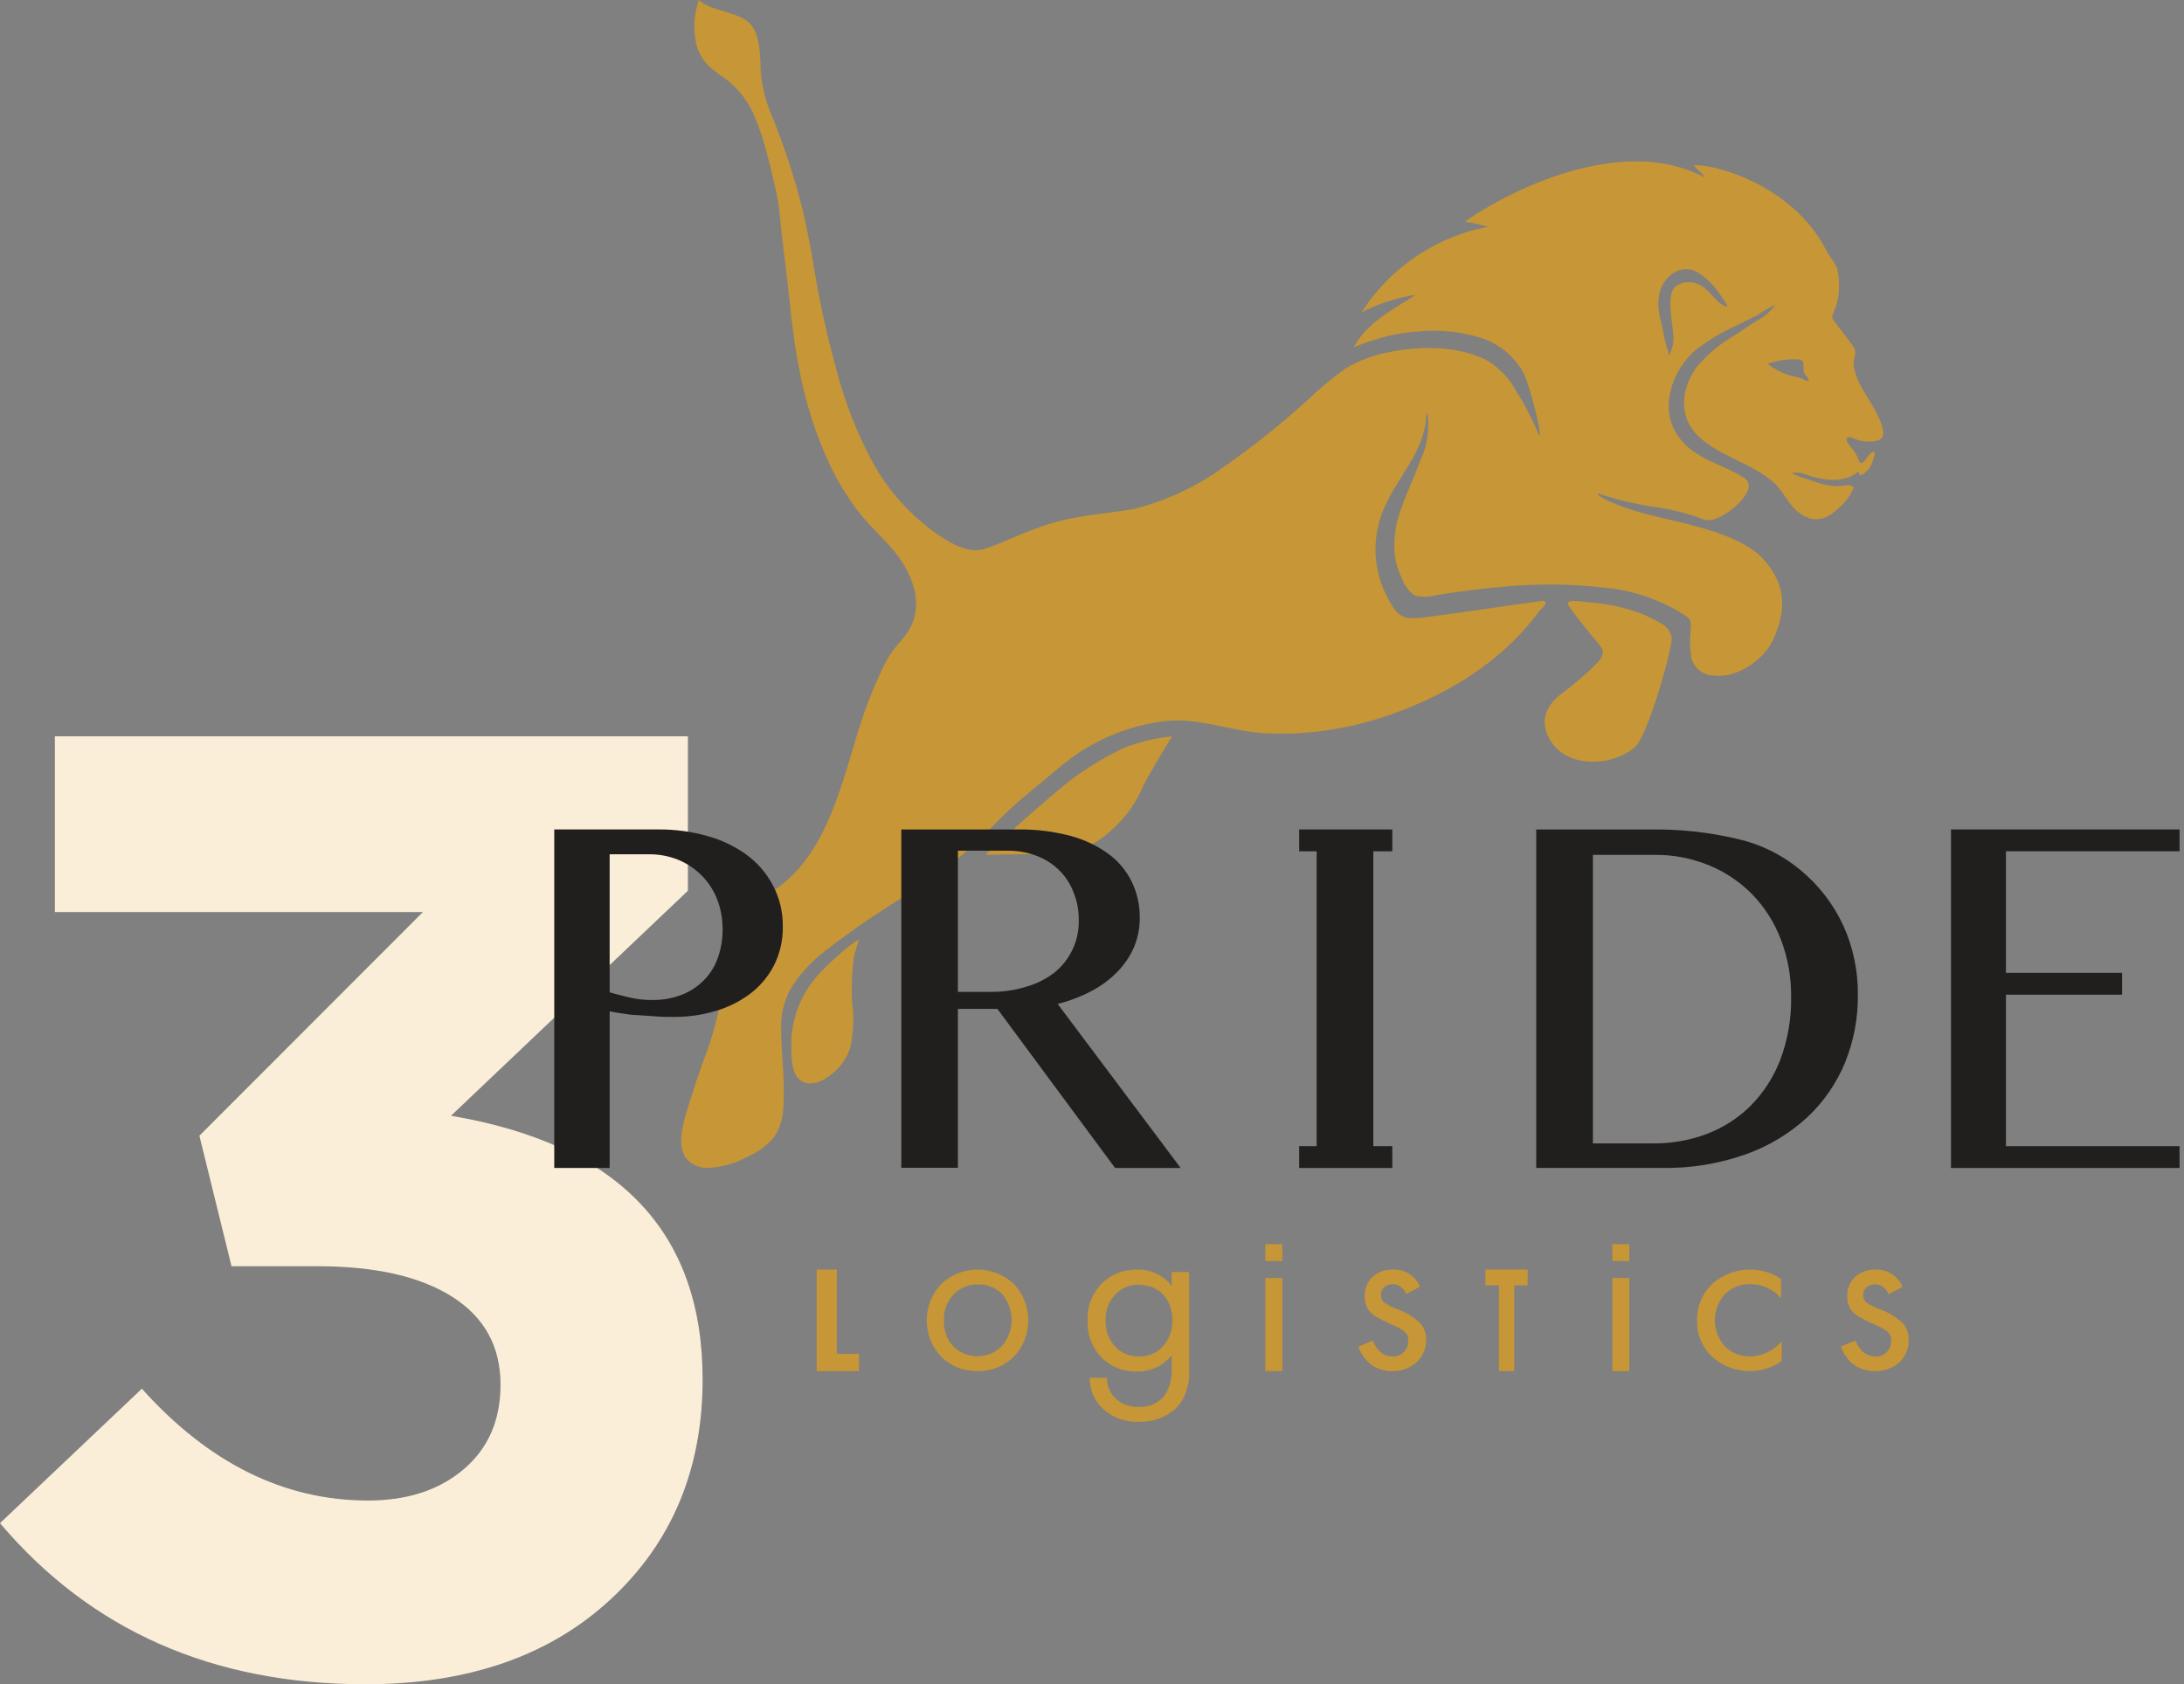 <?xml version="1.0" encoding="UTF-8"?>
<svg width="258px" height="199px" viewBox="0 0 258 199" version="1.1" xmlns="http://www.w3.org/2000/svg" xmlns:xlink="http://www.w3.org/1999/xlink">
    <rect x="0" y="0" width="258" height="199" fill="#808080" stroke="none"/>
    <!-- Generator: Sketch 63.1 (92452) - https://sketch.com -->
    <title>Group 40</title>
    <desc>Created with Sketch.</desc>
    <g id="Кейс" stroke="none" stroke-width="1" fill="none" fill-rule="evenodd">
        <g id="Pride-XL" transform="translate(-946, -3010)" fill-rule="nonzero">
            <g id="Group-24" transform="translate(166, 3010)">
                <g id="Group-40" transform="translate(780, 0)">
                    <path d="M43.16,199 C25.137,199 10.751,192.655 0,179.966 L16.758,164.079 C24.663,172.888 33.569,177.292 43.476,177.292 C48.114,177.292 51.882,176.06 54.78,173.596 C57.678,171.131 59.128,167.802 59.128,163.607 C59.128,159.097 57.23,155.637 53.436,153.225 C49.642,150.813 44.319,149.607 37.469,149.607 L27.35,149.607 L23.556,134.191 L49.958,107.764 L6.482,107.764 L6.482,87 L81.261,87 L81.261,105.247 L53.278,131.831 C73.093,135.187 83,145.569 83,162.978 C83,173.569 79.39,182.221 72.17,188.933 C64.951,195.644 55.281,199 43.16,199 Z" id="3" fill="#FBEED9"></path>
                    <g id="Ресурс-2" transform="translate(65, 0)">
                        <path d="M103.461,49.257 C103.314,53.253 100.1,56.386 98.59,59.859 C96.954,63.425 97.145,67.558 99.102,70.959 C99.65,71.955 100.246,72.914 101.476,73.036 C102.292,73.064 103.109,73.003 103.911,72.854 L107.113,72.428 C109.244,72.137 111.375,71.821 113.505,71.506 L116.695,71.068 C116.915,71.068 117.499,70.838 117.572,71.165 C117.645,71.493 116.89,72.125 116.756,72.295 C112.044,78.756 104.508,82.97 96.922,85.18 C92.97,86.32 88.858,86.817 84.747,86.649 C80.595,86.516 76.674,84.694 72.474,85.216 C68.509,85.725 64.738,87.229 61.516,89.588 C59.896,90.803 58.399,92.163 56.828,93.426 C55.243,94.713 53.739,96.096 52.323,97.567 C49.475,100.511 46.287,103.108 42.826,105.303 C39.281,107.423 35.862,109.746 32.586,112.262 C31.089,113.397 29.782,114.762 28.715,116.306 C27.721,117.854 27.22,119.666 27.278,121.504 C27.278,124.588 27.765,127.697 27.534,130.782 C27.523,132.124 27.098,133.43 26.316,134.522 C25.419,135.493 24.323,136.259 23.102,136.769 C21.804,137.457 20.378,137.871 18.913,137.983 C17.882,138.085 16.861,137.715 16.137,136.975 C15.029,135.615 15.553,133.332 15.979,131.814 C16.563,129.81 17.306,127.576 17.988,125.62 C19.414,122.027 20.316,118.248 20.667,114.399 C20.813,112.444 19.948,110.173 20.569,108.327 C20.874,107.404 21.982,107.319 22.846,106.991 C23.681,106.681 24.495,106.316 25.281,105.898 C32.647,101.927 34.352,92.624 36.702,85.374 C37.322,83.434 38.066,81.536 38.93,79.691 C39.284,78.88 39.69,78.093 40.148,77.335 C40.695,76.509 41.365,75.817 41.998,75.015 C44.555,71.53 42.692,67.401 40.135,64.547 C38.833,63.09 37.408,61.778 36.227,60.223 C35.012,58.591 33.956,56.846 33.074,55.014 C31.319,51.257 30.062,47.289 29.336,43.209 C28.532,39.08 28.252,34.891 27.716,30.725 C27.448,28.624 27.217,26.535 27.01,24.434 C26.871,23.44 26.672,22.454 26.413,21.483 C26.194,20.487 25.987,19.492 25.695,18.52 C25.254,16.684 24.647,14.891 23.881,13.164 C23.125,11.639 22.025,10.309 20.667,9.278 C19.966,8.831 19.306,8.323 18.694,7.76 C18.01,7.057 17.515,6.192 17.257,5.246 C16.859,3.504 16.964,1.685 17.562,0 C18.779,1.214 21.738,1.372 23.187,2.429 C24.636,3.485 24.733,5.635 24.831,7.384 C24.839,9.436 25.253,11.466 26.048,13.359 C27.59,17.095 28.855,20.939 29.835,24.859 C30.297,26.924 30.724,28.964 31.052,31.041 C31.739,35.314 32.662,39.547 33.816,43.719 C34.829,47.619 36.317,51.379 38.248,54.916 C40.107,58.188 42.679,61.002 45.773,63.15 C47.27,64.146 49.291,65.397 51.142,64.899 C53.212,64.34 56.244,62.592 60.042,61.596 C63.135,60.782 67.043,60.527 68.979,60.126 C72.779,59.165 76.362,57.492 79.536,55.196 C82.973,52.794 86.255,50.178 89.361,47.363 C90.798,45.98 92.332,44.702 93.951,43.537 C95.576,42.574 97.362,41.911 99.223,41.582 C102.876,40.841 107.272,40.853 110.656,42.578 C112.125,43.45 113.322,44.711 114.114,46.221 C115.188,47.907 116.105,49.688 116.854,51.54 C117.146,50.994 115.636,45.468 115.076,44.254 C113.989,42.146 112.091,40.568 109.816,39.882 C107.366,39.137 104.788,38.901 102.243,39.19 C101.01,39.284 99.787,39.487 98.59,39.797 C97.353,40.139 96.134,40.544 94.938,41.011 C96.521,38.048 99.577,36.591 102.243,34.83 C100.01,35.174 97.848,35.875 95.839,36.906 C99.211,31.634 104.609,27.976 110.766,26.79 C109.886,26.539 108.991,26.341 108.087,26.195 C109.207,25.224 124.902,14.901 136.383,20.961 C136.213,20.5 134.935,19.589 135.166,19.552 C136.895,19.261 146.66,21.58 150.726,29.559 C151.043,30.166 151.944,31.344 152.029,31.709 C152.268,32.781 152.314,33.887 152.163,34.976 C152.088,35.494 151.958,36.003 151.773,36.494 C151.591,37.028 151.25,37.38 151.603,37.866 C152.248,38.74 152.954,39.59 153.6,40.477 C153.868,40.77 154.06,41.125 154.16,41.509 C154.233,42.007 153.941,42.481 153.977,43.003 C154.135,45.201 155.913,47.12 156.814,49.075 C157.094,49.658 157.812,51.176 157.289,51.759 C156.765,52.342 155.122,52.233 154.355,51.953 C154.026,51.832 153.137,51.37 153.137,51.953 C153.137,52.305 153.807,52.973 154.001,53.241 C154.253,53.646 154.469,54.073 154.647,54.516 C154.878,55.038 155.341,54.37 155.572,54.042 C155.803,53.714 156.278,53.216 156.424,53.411 C156.571,53.605 156.12,54.831 155.998,55.062 C155.877,55.293 155.195,56.143 154.781,56.131 C154.525,56.131 154.708,55.536 154.367,55.839 C154.092,56.042 153.799,56.217 153.49,56.362 C152.456,56.734 151.337,56.805 150.264,56.568 C149.628,56.472 149.004,56.313 148.401,56.094 C147.856,55.864 147.258,55.784 146.672,55.864 C146.975,56.07 147.307,56.23 147.658,56.337 L149.083,56.811 C149.98,57.158 150.923,57.375 151.883,57.455 C152.431,57.455 154.111,57.042 153.928,57.758 C153.522,58.647 152.918,59.432 152.163,60.053 C150.945,61.268 149.497,61.851 147.902,60.843 C146.307,59.835 145.88,58.293 144.614,57.078 C142.009,54.734 138.356,54.018 135.762,51.662 C133.169,49.306 133.595,45.893 135.434,43.367 C136.712,41.843 138.254,40.559 139.987,39.578 C140.864,38.995 141.765,38.364 142.654,37.829 C143.483,37.391 144.197,36.762 144.736,35.996 C144.011,36.36 143.308,36.766 142.629,37.21 C141.789,37.659 140.925,38.072 140.073,38.497 C138.384,39.257 136.79,40.21 135.324,41.339 C132.694,43.574 131.099,47.751 132.889,50.97 C134.679,54.188 138.307,54.698 141.022,56.459 C142.349,57.309 141.022,58.888 140.194,59.665 C139.366,60.442 137.443,61.863 136.237,61.365 C134.277,60.619 132.232,60.113 130.149,59.859 C127.969,59.505 125.819,58.981 123.721,58.293 C123.721,58.839 127.227,60.102 128.128,60.357 C129.796,60.843 131.489,61.231 133.181,61.632 C136.371,62.385 141.241,63.648 143.421,66.186 C145.6,68.724 146.331,71.481 144.492,75.525 C143.409,77.954 140.182,80.164 137.516,79.824 C136.233,79.834 135.11,78.965 134.801,77.723 C134.648,76.743 134.611,75.749 134.691,74.76 C134.691,73.959 134.983,73.388 134.253,72.841 C131.309,70.895 127.922,69.717 124.403,69.417 C120.581,68.988 116.726,68.947 112.897,69.295 C111.034,69.441 109.171,69.672 107.308,69.927 C106.383,70.048 105.445,70.194 104.52,70.34 C103.726,70.579 102.879,70.579 102.085,70.34 C101.392,69.825 100.87,69.114 100.587,68.299 C100.192,67.494 99.921,66.635 99.784,65.749 C99.572,63.8 99.839,61.828 100.563,60.005 C101.232,58.098 102.097,56.289 102.791,54.394 C103.626,52.624 103.91,50.644 103.607,48.711 C103.534,48.886 103.485,49.069 103.461,49.257 Z M132.682,39.651 C132.585,38.437 132.317,37.137 132.329,35.886 C132.341,34.635 132.499,33.834 133.693,33.457 C134.61,33.195 135.598,33.399 136.335,34.004 C137.138,34.623 137.759,35.668 138.66,36.129 C139.074,36.348 139.099,36.129 138.879,35.789 C138.66,35.449 138.246,34.854 137.905,34.405 C137.257,33.491 136.428,32.718 135.47,32.134 C133.559,31.102 131.55,32.62 131.05,34.563 C130.814,35.696 130.873,36.871 131.221,37.975 C131.379,38.704 131.538,39.445 131.671,40.185 C131.744,40.61 132.049,41.4 132.171,41.983 C132.555,41.268 132.732,40.461 132.682,39.651 Z M143.835,43.003 C144.664,43.655 145.617,44.134 146.635,44.412 C146.976,44.485 147.329,44.557 147.658,44.655 C147.987,44.752 148.389,45.031 148.559,44.982 C148.912,44.849 148.194,44.314 148.108,44.011 C147.889,43.112 148.413,42.469 147.207,42.456 C146.043,42.421 144.882,42.606 143.786,43.003 L143.835,43.003 Z" id="Shape" fill="#C79636"></path>
                        <path d="M132.469,75.326 C132.353,74.619 131.913,74.014 131.286,73.699 C130.416,73.167 129.497,72.724 128.543,72.375 C126.633,71.699 124.644,71.29 122.629,71.16 C122.215,71.16 120.145,70.699 120.193,71.342 C120.193,71.622 123.303,75.46 123.942,76.2 C124.58,76.941 124.403,77.5 123.693,78.326 C122.304,79.704 120.818,80.974 119.246,82.127 C117.803,83.342 116.987,84.884 117.792,86.791 C119.566,91.005 125.598,90.629 128.223,88.188 C129.69,86.755 132.623,76.54 132.469,75.326 Z" id="Path" fill="#C79636"></path>
                        <path d="M73.475,87 C71.524,87.194 69.606,87.652 67.77,88.363 C65.792,89.32 63.892,90.441 62.089,91.715 C58.681,94.216 51.912,100.582 51.549,100.845 C51.549,100.845 51.199,101.033 52.021,100.995 C54.208,100.895 55.731,100.995 57.919,100.87 C61.763,100.645 63.66,100.62 66.634,97.781 C68.096,96.413 69.258,94.737 70.042,92.866 C70.562,91.778 73.197,87.388 73.475,87 Z" id="Path" fill="#C79636"></path>
                        <path d="M28.475,123.155 C28.475,125.055 28.411,127.61 30.337,127.98 C31.123,128.069 31.915,127.861 32.545,127.4 C33.905,126.599 34.92,125.355 35.408,123.895 C35.816,122.146 35.903,120.342 35.664,118.564 C35.554,116.707 35.631,114.843 35.895,112.999 C35.96,112.58 36.512,110.988 36.473,111 C35.72,111.434 35.022,111.952 34.393,112.543 C33.456,113.347 32.565,114.2 31.723,115.097 C29.685,117.33 28.535,120.185 28.475,123.155 L28.475,123.155 Z" id="Path" fill="#C79636"></path>
                        <path d="M0.475,98 L12.806,98 C14.736,97.987 16.659,98.245 18.521,98.768 C20.185,99.216 21.758,99.962 23.169,100.973 C24.459,101.914 25.525,103.143 26.287,104.568 C27.08,106.062 27.488,107.739 27.473,109.441 C27.509,111.092 27.129,112.725 26.37,114.181 C25.665,115.505 24.676,116.647 23.477,117.519 C22.236,118.416 20.851,119.084 19.386,119.493 C17.843,119.936 16.247,120.157 14.644,120.151 C13.956,120.151 13.245,120.151 12.51,120.09 L10.375,119.944 C9.688,119.944 9.047,119.822 8.455,119.736 C7.862,119.651 7.399,119.578 7.02,119.493 L7.02,138 L0.475,138 L0.475,98 Z M7.02,117.251 C7.767,117.47 8.561,117.665 9.391,117.86 C10.232,118.054 11.091,118.152 11.952,118.153 C13.211,118.181 14.464,117.957 15.64,117.495 C16.628,117.097 17.521,116.487 18.26,115.704 C18.971,114.954 19.51,114.051 19.837,113.06 C20.193,112.019 20.37,110.922 20.359,109.819 C20.375,108.566 20.145,107.323 19.683,106.164 C19.258,105.111 18.624,104.16 17.821,103.374 C17.029,102.597 16.1,101.985 15.082,101.57 C13.989,101.14 12.827,100.925 11.656,100.937 L7.02,100.937 L7.02,117.251 Z" id="Shape" fill="#211F1E"></path>
                        <path d="M41.475,98.003 L55.244,98.003 C57.365,97.971 59.48,98.233 61.529,98.782 C63.141,99.219 64.66,99.949 66.01,100.937 C67.166,101.8 68.097,102.932 68.723,104.237 C69.343,105.544 69.658,106.977 69.643,108.425 C69.653,109.629 69.418,110.822 68.953,111.932 C68.474,113.019 67.801,114.01 66.967,114.854 C66.067,115.767 65.029,116.532 63.891,117.119 C62.638,117.773 61.313,118.276 59.943,118.616 L74.475,138 L66.725,138 L52.822,119.201 L48.16,119.201 L48.16,137.976 L41.475,137.976 L41.475,98.003 Z M48.16,117.192 L52.035,117.192 C53.446,117.206 54.85,117.005 56.201,116.595 C57.39,116.261 58.507,115.708 59.495,114.963 C61.398,113.468 62.488,111.158 62.438,108.729 C62.451,107.599 62.241,106.478 61.82,105.43 C61.442,104.432 60.851,103.531 60.088,102.788 C59.327,102.046 58.42,101.473 57.424,101.107 C56.34,100.7 55.19,100.497 54.033,100.511 L48.16,100.511 L48.16,117.192 Z" id="Shape" fill="#211F1E"></path>
                        <path d="M116.475,98.009 L129.748,98.009 C133.312,97.937 136.87,98.317 140.339,99.142 C143.04,99.768 145.558,101.02 147.691,102.797 C149.859,104.586 151.597,106.843 152.775,109.4 C153.93,111.976 154.509,114.775 154.473,117.6 C154.496,120.313 153.985,123.005 152.969,125.519 C151.956,127.994 150.42,130.218 148.468,132.038 C146.358,133.968 143.882,135.452 141.189,136.399 C138.021,137.516 134.681,138.056 131.325,137.995 L116.475,137.995 L116.475,98.009 Z M123.172,135.096 L130.282,135.096 C132.451,135.116 134.606,134.736 136.639,133.975 C138.573,133.239 140.334,132.106 141.807,130.649 C143.329,129.105 144.518,127.264 145.301,125.239 C146.196,122.858 146.632,120.327 146.587,117.783 C146.615,115.464 146.204,113.161 145.374,110.996 C144.622,109.016 143.479,107.209 142.014,105.684 C140.545,104.193 138.791,103.016 136.857,102.224 C134.781,101.381 132.557,100.966 130.318,101.006 L123.172,101.006 L123.172,135.096 Z" id="Shape" fill="#211F1E"></path>
                        <polygon id="Path" fill="#211F1E" points="192.475 98 192.475 100.579 171.967 100.579 171.967 114.946 185.686 114.946 185.686 117.526 171.967 117.526 171.967 135.421 192.475 135.421 192.475 138 165.475 138 165.475 98"></polygon>
                        <polygon id="Path" fill="#211F1E" points="99.475 100.583 99.475 98 97.231 98 90.537 98 88.475 98 88.475 100.583 90.537 100.583 90.537 135.417 88.475 135.417 88.475 138 90.537 138 97.231 138 99.475 138 99.475 135.417 97.231 135.417 97.231 100.583"></polygon>
                        <path d="M54.761,160.3 C53.627,161.434 52.08,162.047 50.483,161.997 C48.881,162.039 47.33,161.427 46.182,160.3 C43.906,157.894 43.906,154.113 46.182,151.707 C48.599,149.431 52.355,149.431 54.772,151.707 C57.043,154.115 57.043,157.892 54.772,160.3 L54.761,160.3 Z M50.483,151.754 C49.427,151.745 48.412,152.167 47.67,152.925 C46.866,153.753 46.445,154.882 46.508,156.039 C46.486,156.858 46.687,157.667 47.089,158.38 C47.449,158.98 47.968,159.466 48.588,159.785 C49.186,160.091 49.848,160.247 50.518,160.241 C51.57,160.247 52.58,159.825 53.319,159.071 C54.896,157.294 54.896,154.608 53.319,152.831 C52.557,152.101 51.534,151.713 50.483,151.754 L50.483,151.754 Z" id="Shape" fill="#C79636"></path>
                        <path d="M73.409,151.921 L73.409,150.294 L75.475,150.294 L75.475,161.415 C75.475,162.012 75.475,162.481 75.475,162.843 C75.421,163.337 75.314,163.823 75.155,164.295 C74.992,164.867 74.721,165.407 74.356,165.887 C73.841,166.54 73.165,167.063 72.388,167.409 C71.508,167.816 70.538,168.016 69.559,167.994 C67.976,168.063 66.433,167.508 65.292,166.461 C64.264,165.491 63.699,164.162 63.73,162.785 L65.772,162.785 C65.749,163.647 66.075,164.485 66.682,165.126 C67.427,165.881 68.485,166.284 69.572,166.227 C70.859,166.302 72.081,165.682 72.732,164.623 C73.235,163.733 73.469,162.728 73.409,161.72 L73.409,160.116 C72.46,161.361 70.929,162.083 69.313,162.047 C67.783,162.093 66.301,161.533 65.218,160.502 C64.018,159.293 63.391,157.668 63.484,156.007 C63.4,154.368 64.027,152.768 65.218,151.582 C65.741,151.08 66.364,150.682 67.051,150.411 C67.771,150.138 68.539,149.999 69.313,150.001 C70.927,149.963 72.457,150.681 73.409,151.921 L73.409,151.921 Z M69.535,151.781 C68.52,151.772 67.545,152.161 66.842,152.858 C66.002,153.697 65.558,154.826 65.612,155.983 C65.535,157.233 66.028,158.453 66.964,159.332 C67.659,159.945 68.575,160.28 69.523,160.268 C70.496,160.3 71.442,159.953 72.142,159.308 C72.581,158.899 72.921,158.404 73.138,157.856 C73.387,157.269 73.512,156.64 73.507,156.007 C73.514,155.379 73.397,154.756 73.163,154.169 C72.618,152.694 71.114,151.739 69.473,151.828 L69.535,151.781 Z" id="Shape" fill="#C79636"></path>
                        <polygon id="Path" fill="#C79636" points="84.475 151 86.475 151 86.475 162 84.475 162"></polygon>
                        <polygon id="Path" fill="#C79636" points="84.475 147 86.475 147 86.475 149 84.475 149"></polygon>
                        <polygon id="Path" fill="#C79636" points="125.475 151 127.475 151 127.475 162 125.475 162"></polygon>
                        <polygon id="Path" fill="#C79636" points="125.475 147 127.475 147 127.475 149 125.475 149"></polygon>
                        <path d="M102.744,152.033 L101.121,152.888 C100.985,152.561 100.766,152.274 100.485,152.056 C100.216,151.84 99.879,151.725 99.533,151.728 C99.176,151.722 98.827,151.838 98.545,152.056 C98.261,152.302 98.113,152.667 98.145,153.04 C98.118,153.37 98.259,153.691 98.521,153.895 C98.983,154.209 99.48,154.469 100.003,154.668 C101.079,155.019 102.055,155.621 102.85,156.424 C103.271,156.943 103.492,157.595 103.473,158.262 C103.509,159.304 103.078,160.308 102.297,161.002 C101.516,161.677 100.507,162.033 99.474,161.998 L98.956,161.998 C98.682,161.954 98.411,161.892 98.145,161.81 C97.795,161.703 97.459,161.553 97.145,161.365 C96.79,161.125 96.476,160.828 96.216,160.487 C95.884,160.072 95.633,159.6 95.475,159.094 L97.18,158.391 C97.245,158.584 97.332,158.769 97.439,158.941 C97.562,159.155 97.708,159.356 97.874,159.539 C98.28,160.009 98.875,160.275 99.497,160.265 C100.022,160.295 100.532,160.089 100.885,159.703 C101.199,159.356 101.371,158.905 101.368,158.438 C101.375,158.21 101.335,157.983 101.25,157.771 C101.154,157.569 101.009,157.396 100.827,157.267 C100.655,157.134 100.474,157.013 100.286,156.904 L99.521,156.553 C98.911,156.29 98.314,155.997 97.733,155.675 C97.354,155.472 97.015,155.202 96.733,154.878 C96.37,154.397 96.187,153.805 96.216,153.204 C96.167,152.326 96.507,151.47 97.145,150.862 C97.793,150.291 98.633,149.986 99.497,150.007 C100.905,149.914 102.214,150.731 102.744,152.033 Z" id="Path" fill="#C79636"></path>
                        <polygon id="Path" fill="#C79636" points="115.454 151.867 113.883 151.867 113.883 162 112.078 162 112.078 151.867 110.475 151.867 110.475 150 115.475 150"></polygon>
                        <polygon id="Path" fill="#C79636" points="33.855 159.964 33.855 150 31.475 150 31.475 162 31.475 162 31.475 162 36.475 162 36.475 159.964"></polygon>
                        <path d="M145.403,151.076 L145.403,153.418 C144.952,152.844 144.354,152.396 143.668,152.118 C143.06,151.86 142.405,151.721 141.741,151.709 C140.636,151.699 139.573,152.121 138.79,152.879 C137.171,154.652 137.171,157.322 138.79,159.095 C139.556,159.85 140.602,160.272 141.693,160.266 C142.384,160.259 143.066,160.107 143.692,159.821 C144.386,159.512 144.996,159.051 145.475,158.475 L145.475,160.816 C142.957,162.571 139.514,162.355 137.248,160.301 C136.072,159.183 135.43,157.638 135.478,156.04 C135.429,154.418 136.074,152.85 137.26,151.709 C139.491,149.683 142.867,149.431 145.391,151.1 L145.403,151.076 Z" id="Path" fill="#C79636"></path>
                        <path d="M159.748,152.054 L158.102,152.909 C157.969,152.579 157.748,152.292 157.462,152.077 C157.192,151.858 156.852,151.741 156.502,151.749 C156.146,151.741 155.798,151.857 155.519,152.077 C155.236,152.315 155.083,152.671 155.105,153.038 C155.084,153.366 155.225,153.685 155.484,153.893 C155.952,154.202 156.452,154.461 156.976,154.666 C158.061,155.021 159.047,155.623 159.855,156.422 C160.276,156.943 160.494,157.595 160.471,158.261 C160.522,159.294 160.11,160.297 159.345,161.002 C158.559,161.677 157.543,162.033 156.502,161.998 L155.993,161.998 C155.712,161.956 155.435,161.893 155.164,161.81 C154.814,161.705 154.48,161.555 154.169,161.365 C153.809,161.127 153.492,160.83 153.233,160.487 C152.891,160.075 152.633,159.602 152.475,159.093 L154.193,158.39 C154.262,158.581 154.35,158.765 154.453,158.941 C154.581,159.152 154.728,159.352 154.891,159.538 C155.093,159.756 155.334,159.935 155.602,160.065 C155.892,160.197 156.207,160.265 156.526,160.264 C157.055,160.3 157.571,160.093 157.924,159.702 C158.245,159.358 158.419,158.905 158.41,158.437 C158.417,158.209 158.377,157.982 158.291,157.769 C158.196,157.571 158.054,157.398 157.877,157.266 C157.699,157.132 157.513,157.011 157.32,156.903 L156.562,156.551 C155.942,156.291 155.337,155.998 154.749,155.673 C154.371,155.47 154.033,155.2 153.754,154.876 C153.384,154.397 153.195,153.804 153.221,153.201 C153.172,152.323 153.514,151.467 154.157,150.859 C154.811,150.291 155.656,149.986 156.526,150.004 C157.933,149.936 159.228,150.759 159.748,152.054 Z" id="Path" fill="#C79636"></path>
                    </g>
                </g>
            </g>
        </g>
    </g>
</svg>